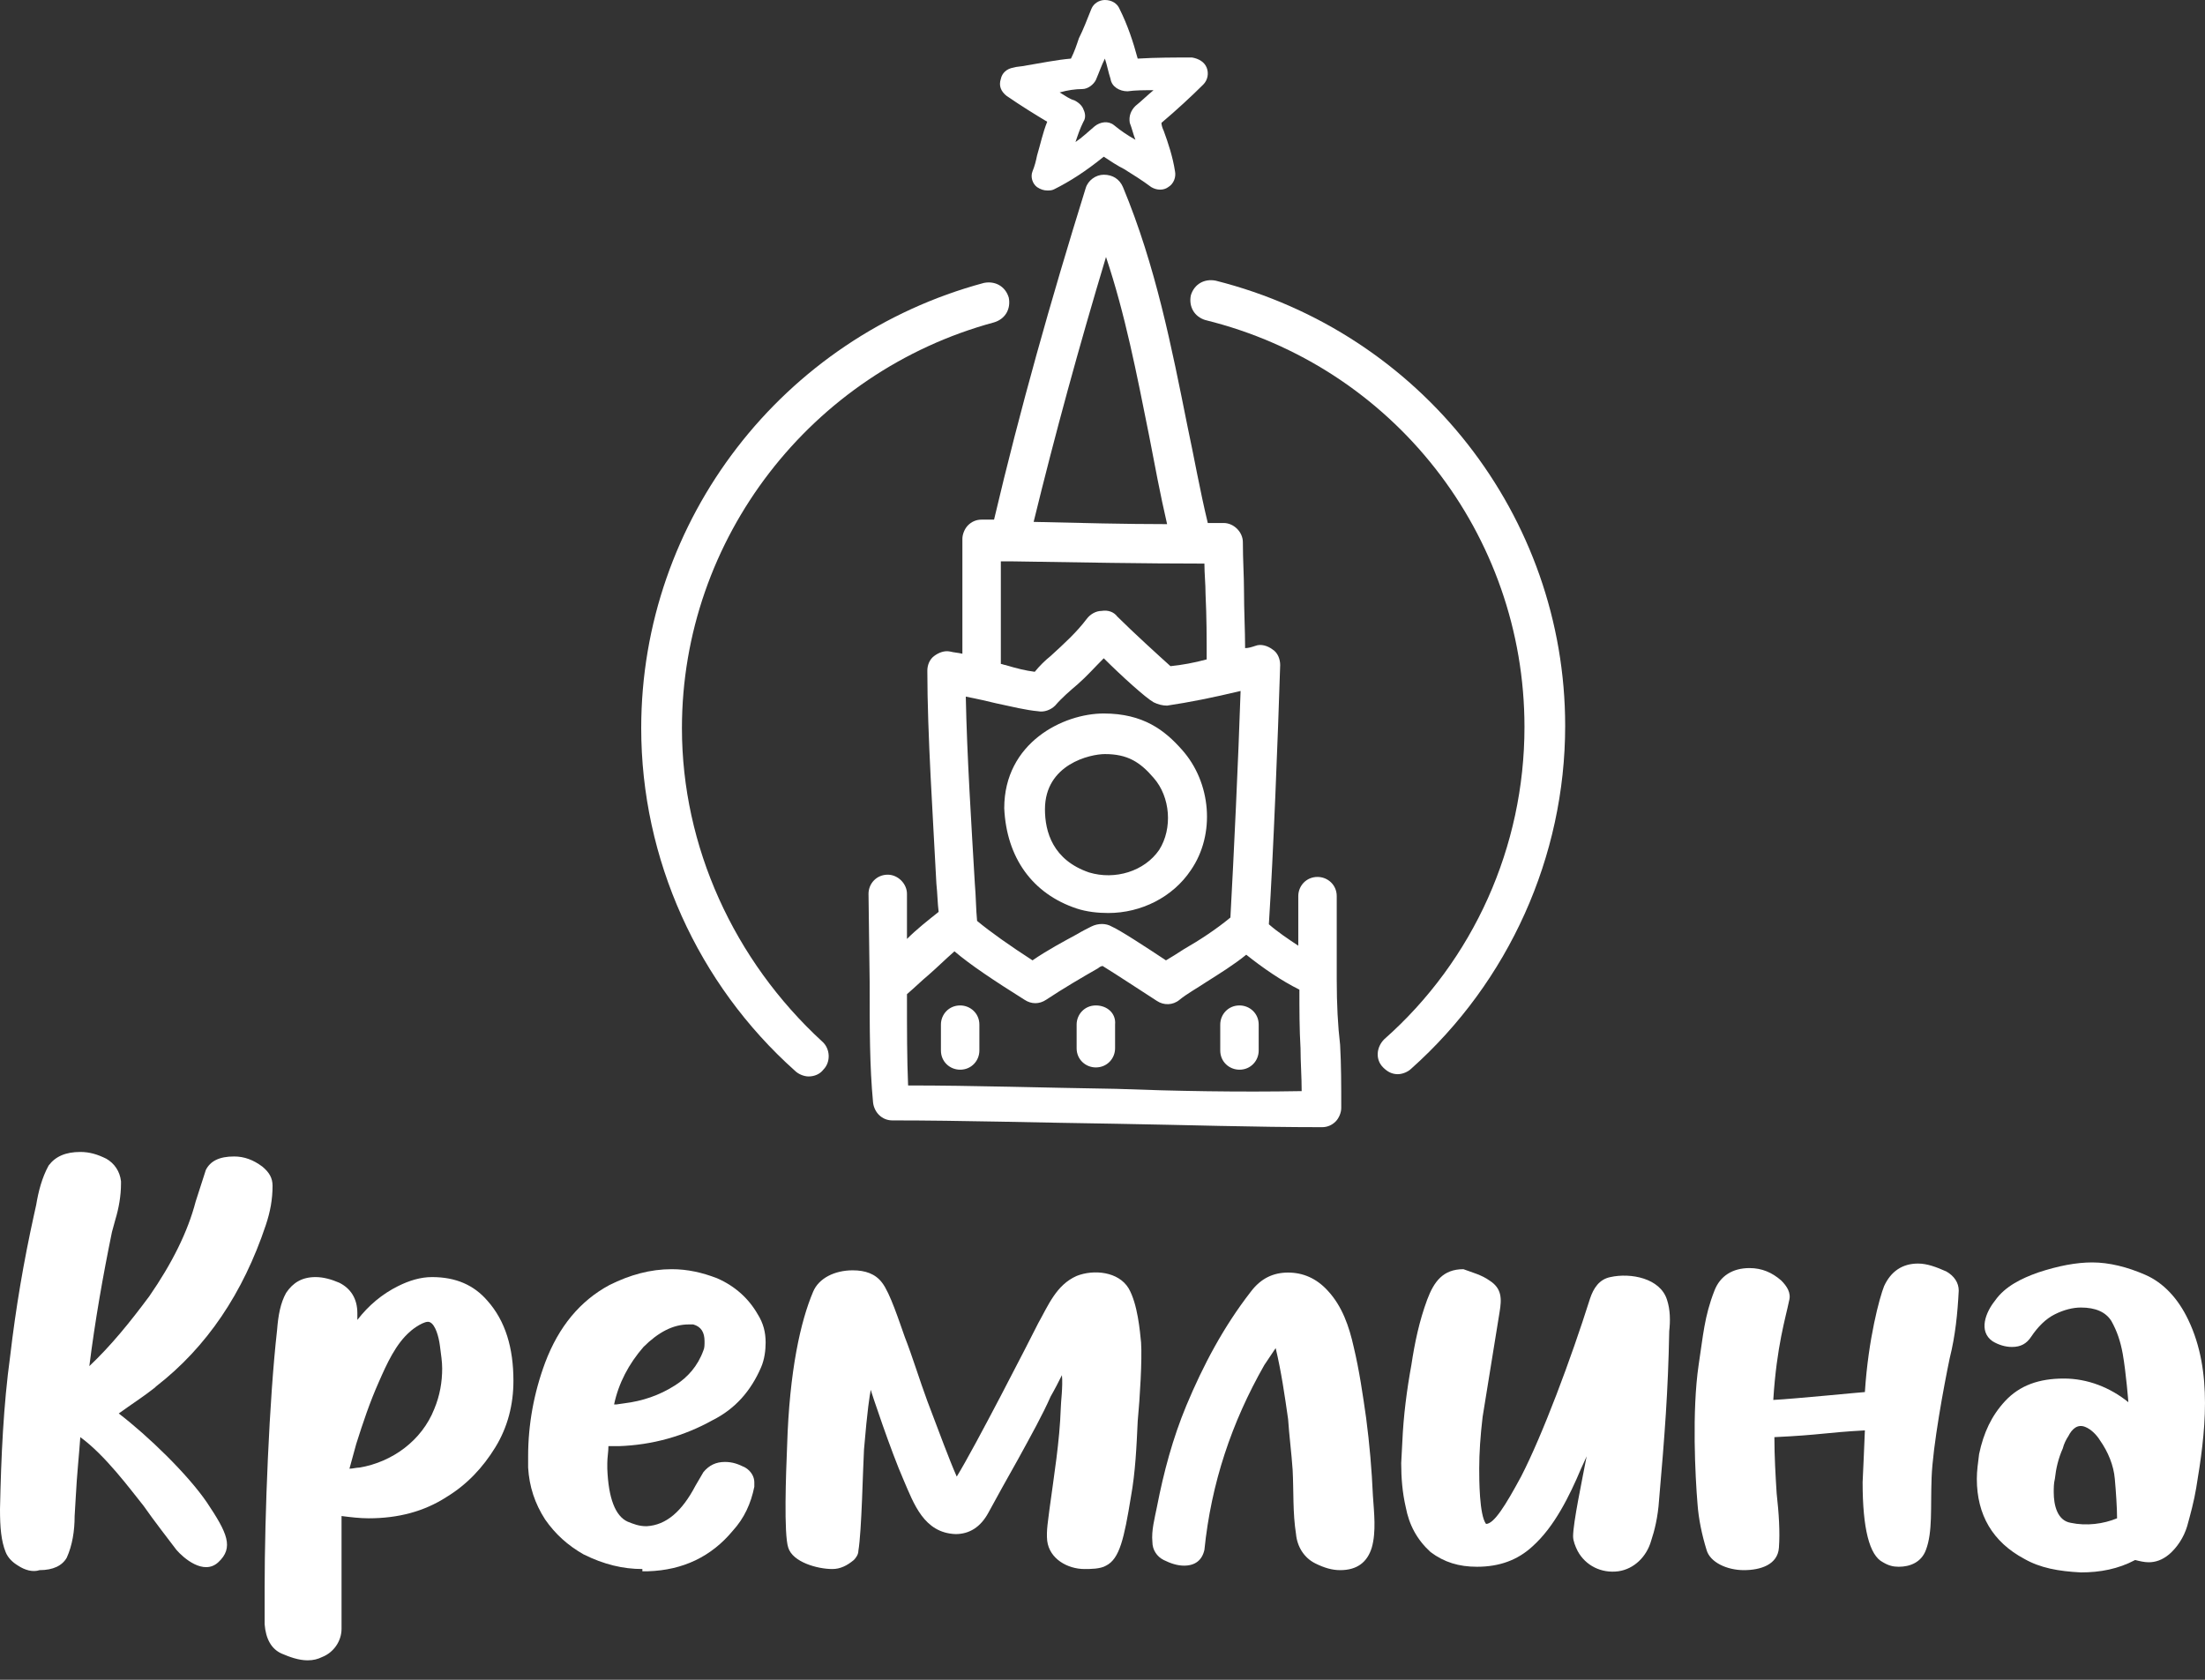 <svg width="105" height="80" viewBox="0 0 105 80" fill="none" xmlns="http://www.w3.org/2000/svg">
<rect x="0" y="0" width="105" height="80" fill="#333333" stroke="none"/>
<path d="M30.589 74.725C29.673 74.725 28.758 74.51 27.788 74.027C27.034 73.597 26.442 73.061 25.957 72.363C25.473 71.611 25.203 70.806 25.149 69.893V69.356C25.149 67.853 25.419 66.35 25.957 64.901C26.603 63.183 27.627 61.948 29.027 61.197C29.996 60.714 30.965 60.445 31.989 60.445C32.743 60.445 33.443 60.606 34.143 60.875C35.005 61.251 35.651 61.841 36.082 62.593C36.351 63.022 36.459 63.452 36.459 63.935C36.459 64.31 36.405 64.74 36.243 65.116C35.758 66.243 35.005 67.102 33.928 67.639C32.581 68.39 31.073 68.82 29.458 68.873H28.973C28.973 69.142 28.919 69.41 28.919 69.678V69.947C28.973 71.343 29.296 72.202 29.889 72.47C30.158 72.577 30.427 72.685 30.75 72.685H30.804C31.72 72.631 32.473 71.987 33.12 70.752L33.497 70.108C33.766 69.786 34.089 69.625 34.52 69.625C34.897 69.625 35.166 69.732 35.489 69.893C35.758 70.054 35.92 70.323 35.92 70.591V70.806C35.758 71.611 35.435 72.309 34.897 72.899C33.874 74.134 32.527 74.778 30.858 74.832H30.589V74.725ZM29.35 66.887L29.727 66.833C30.589 66.726 31.396 66.458 32.15 65.975C32.743 65.599 33.227 65.062 33.497 64.31C33.55 64.203 33.55 64.042 33.55 63.881C33.55 63.452 33.389 63.183 33.012 63.076C32.958 63.076 32.85 63.076 32.797 63.076C32.043 63.076 31.343 63.452 30.642 64.149C29.942 64.955 29.458 65.867 29.242 66.887H29.35Z" fill="white"/>
<path d="M96.397 74.242C94.889 73.436 94.135 72.148 94.135 70.43C94.135 70.054 94.189 69.679 94.243 69.249C94.458 68.229 94.835 67.424 95.481 66.726C96.181 65.975 97.097 65.653 98.281 65.653C99.412 65.653 100.489 66.082 101.351 66.78C101.351 66.78 101.243 65.384 101.082 64.472C100.974 63.881 100.813 63.398 100.543 62.915C100.274 62.485 99.789 62.271 99.089 62.271C98.712 62.271 98.281 62.378 97.851 62.593C97.42 62.807 97.043 63.183 96.72 63.666C96.504 63.988 96.235 64.149 95.804 64.149C95.481 64.149 95.158 64.042 94.889 63.881C94.189 63.398 94.566 62.485 94.996 61.949C95.481 61.251 96.289 60.875 97.043 60.606C98.012 60.284 98.874 60.123 99.628 60.123C100.436 60.123 101.297 60.338 102.159 60.714C103.021 61.09 103.721 61.841 104.205 62.861C105.39 65.33 105.013 68.283 104.582 70.86C104.475 71.504 104.313 72.094 104.151 72.685C103.99 73.222 103.667 73.705 103.29 74.027C102.967 74.295 102.644 74.403 102.32 74.403C102.105 74.403 101.89 74.349 101.674 74.295C100.866 74.725 100.005 74.886 99.089 74.886C98.012 74.832 97.15 74.671 96.397 74.242ZM100.813 72.309C100.813 71.826 100.759 71.021 100.705 70.43C100.651 69.786 100.382 69.142 100.005 68.605C99.843 68.337 99.574 68.068 99.305 67.961C98.928 67.8 98.658 68.068 98.497 68.39C98.389 68.551 98.281 68.766 98.228 68.981C98.012 69.464 97.904 69.947 97.851 70.43C97.797 70.645 97.797 70.86 97.797 71.074C97.797 71.665 97.958 72.416 98.605 72.524C99.359 72.685 100.166 72.577 100.813 72.309Z" fill="white"/>
<path d="M14.648 79.073C14.217 79.073 13.786 78.912 13.409 78.751C12.925 78.536 12.655 78.053 12.602 77.355C12.602 76.764 12.602 76.174 12.602 75.584C12.602 72.201 12.817 66.672 13.194 63.344C13.248 62.646 13.355 62.056 13.625 61.573C13.948 61.09 14.379 60.821 15.025 60.821C15.402 60.821 15.779 60.928 16.156 61.09C16.694 61.358 17.017 61.841 17.017 62.539V62.861C17.556 62.163 18.202 61.626 18.956 61.251C19.495 60.982 20.033 60.821 20.572 60.821C21.703 60.821 22.564 61.197 23.211 61.948C24.072 62.915 24.449 64.203 24.449 65.76C24.449 66.887 24.18 67.961 23.588 68.927C22.995 69.893 22.241 70.698 21.272 71.289C20.195 71.987 18.956 72.309 17.556 72.309C17.125 72.309 16.694 72.255 16.264 72.201V75.959V77.57C16.264 78.16 15.887 78.697 15.348 78.912C15.133 79.019 14.917 79.073 14.648 79.073ZM17.125 69.893C18.687 69.625 20.087 68.605 20.68 67.102C20.949 66.458 21.056 65.813 21.056 65.169C21.056 64.847 21.003 64.525 20.949 64.096C20.895 63.666 20.733 63.076 20.464 62.968C20.249 62.861 19.656 63.29 19.549 63.398C18.849 63.988 18.418 64.954 18.041 65.813C17.61 66.78 17.287 67.746 16.964 68.766C16.856 69.142 16.748 69.571 16.64 69.947C16.802 69.947 16.964 69.893 17.125 69.893Z" fill="white"/>
<path d="M63.223 61.465C63.923 62.217 64.246 63.183 64.462 64.149C64.731 65.277 64.893 66.404 65.054 67.531C65.216 68.766 65.323 70.001 65.377 71.235C65.431 72.04 65.539 72.953 65.323 73.705C65.108 74.403 64.623 74.778 63.816 74.778C63.439 74.778 63.062 74.671 62.631 74.456C62.092 74.188 61.769 73.651 61.715 73.06C61.554 72.04 61.608 71.02 61.554 70.001C61.5 69.195 61.392 68.39 61.338 67.585C61.177 66.458 61.015 65.33 60.746 64.203L60.207 65.008C58.646 67.746 57.676 70.645 57.353 73.812C57.245 74.295 56.922 74.564 56.384 74.564C56.061 74.564 55.738 74.456 55.414 74.295C55.091 74.134 54.876 73.812 54.876 73.436C54.822 72.899 54.984 72.309 55.091 71.772C55.414 70.108 55.845 68.498 56.492 66.941C57.299 65.008 58.269 63.183 59.561 61.519C60.046 60.875 60.638 60.606 61.338 60.606C62.038 60.606 62.685 60.875 63.223 61.465Z" fill="white"/>
<path d="M83.041 74.778C82.234 74.778 81.426 74.403 81.264 73.812C81.049 73.114 80.887 72.363 80.833 71.611C80.726 70.323 80.564 67.209 80.887 65.008C81.103 63.612 81.156 62.7 81.641 61.465C81.91 60.767 82.503 60.392 83.311 60.392C83.903 60.392 84.388 60.606 84.819 60.982C85.088 61.251 85.303 61.573 85.195 61.948C85.034 62.754 84.603 64.096 84.442 66.672C85.465 66.619 88.696 66.297 88.804 66.297C88.965 63.773 89.504 61.787 89.719 61.251C90.042 60.553 90.581 60.177 91.335 60.177C91.766 60.177 92.196 60.338 92.681 60.553C93.058 60.767 93.273 61.09 93.273 61.465C93.219 62.539 93.112 63.612 92.843 64.686C92.573 65.975 92.035 68.873 91.981 70.376C91.927 71.826 92.035 72.953 91.712 73.812C91.496 74.403 90.958 74.617 90.419 74.617C90.15 74.617 89.934 74.564 89.665 74.403C89.019 74.08 88.696 72.792 88.696 70.591L88.75 69.41L88.804 68.122C86.865 68.229 86.757 68.337 84.495 68.444C84.495 69.356 84.549 70.269 84.603 71.128C84.711 72.094 84.765 72.953 84.711 73.705C84.657 74.51 83.849 74.778 83.041 74.778Z" fill="white"/>
<path d="M70.924 60.982C71.517 61.358 71.517 61.841 71.409 62.485C71.14 64.149 70.87 65.814 70.601 67.478C70.493 68.39 70.439 69.195 70.439 69.947C70.439 70.43 70.439 72.148 70.763 72.577C71.14 72.577 71.678 71.718 72.432 70.323C73.455 68.337 74.802 64.74 75.717 61.841C75.879 61.358 76.148 60.928 76.686 60.821C77.656 60.606 79.056 60.875 79.379 61.895C79.541 62.378 79.541 62.915 79.487 63.398C79.433 66.297 79.271 68.337 79.002 71.45C78.948 72.255 78.787 72.899 78.625 73.383C78.41 74.134 77.817 74.725 77.063 74.832C76.256 74.939 75.502 74.564 75.125 73.866C75.017 73.651 74.909 73.383 74.909 73.168C74.909 72.524 75.34 70.484 75.555 69.356C75.555 69.356 75.34 69.84 75.286 69.947C75.017 70.591 74.694 71.289 74.317 71.933C73.94 72.577 73.509 73.168 72.971 73.651C72.27 74.295 71.409 74.617 70.332 74.617C69.47 74.617 68.77 74.403 68.124 73.919C67.478 73.329 67.101 72.631 66.939 71.772C66.778 71.074 66.724 70.376 66.724 69.678L66.778 68.659C66.831 67.424 66.993 66.189 67.208 65.008C67.37 63.935 67.585 62.915 67.962 61.895C68.285 61.036 68.716 60.445 69.686 60.445C70.116 60.606 70.547 60.714 70.924 60.982Z" fill="white"/>
<path d="M0.862 74.564C0.592 74.403 0.377 74.188 0.269 73.919C0.054 73.383 0 72.738 0 71.879C0.054 69.356 0.162 66.941 0.485 64.579C0.754 62.27 1.131 60.069 1.616 57.869L1.723 57.386C1.831 56.741 1.993 56.097 2.316 55.507C2.639 55.077 3.123 54.862 3.824 54.862C4.254 54.862 4.631 54.97 5.062 55.184C5.439 55.399 5.708 55.775 5.762 56.258V56.365C5.762 56.956 5.655 57.547 5.493 58.083L5.331 58.674C4.901 60.767 4.524 62.915 4.254 65.062C5.278 64.096 6.193 62.968 7.109 61.734C8.186 60.177 8.94 58.674 9.317 57.224C9.478 56.741 9.64 56.205 9.801 55.721C10.017 55.292 10.447 55.077 11.148 55.077C11.632 55.077 12.063 55.238 12.494 55.56C12.817 55.829 12.979 56.097 12.979 56.473C12.979 57.117 12.871 57.708 12.655 58.352C11.578 61.573 9.855 64.149 7.432 66.028L7.378 66.082C6.839 66.511 6.247 66.887 5.655 67.317C7.055 68.39 8.94 70.215 9.855 71.557C10.825 73.007 11.148 73.705 10.394 74.403C9.694 75.047 8.724 74.188 8.401 73.812C8.078 73.383 7.324 72.416 6.839 71.718C6.193 70.913 5.008 69.303 3.824 68.444C3.77 69.249 3.662 70.215 3.608 71.289L3.554 72.202C3.554 72.899 3.447 73.597 3.177 74.188C2.962 74.564 2.531 74.778 1.885 74.778C1.562 74.886 1.185 74.778 0.862 74.564Z" fill="white"/>
<path d="M54.337 63.935C54.283 63.398 54.176 62.109 53.745 61.358C53.26 60.553 52.075 60.445 51.268 60.767C50.298 61.197 49.921 62.163 49.437 63.022C49.006 63.881 46.421 68.927 45.559 70.323C45.182 69.464 44.751 68.283 44.159 66.726C43.782 65.706 43.459 64.632 43.082 63.666C42.813 62.915 42.382 61.573 42.005 61.09C41.682 60.66 41.197 60.499 40.605 60.499C39.743 60.499 38.989 60.875 38.72 61.519C38.127 62.915 37.589 65.277 37.481 68.873C37.427 70.162 37.32 73.061 37.535 73.705C37.751 74.403 38.935 74.725 39.635 74.725C40.012 74.725 40.336 74.564 40.659 74.295C40.766 74.188 40.874 74.027 40.874 73.866C41.036 72.9 41.089 69.947 41.143 69.034C41.305 67.102 41.413 66.458 41.466 66.189C41.466 66.243 42.436 69.142 43.028 70.484C43.513 71.611 43.998 73.007 45.505 73.061C46.152 73.061 46.69 72.738 47.067 72.041C47.444 71.343 47.983 70.376 48.467 69.517C49.114 68.337 49.652 67.37 50.029 66.511C50.244 66.136 50.406 65.814 50.568 65.491C50.621 66.028 50.514 66.78 50.514 67.048C50.46 68.659 50.191 70.269 49.975 71.879C49.921 72.363 49.814 72.9 49.867 73.383C49.975 74.242 50.837 74.725 51.645 74.725C51.914 74.725 52.399 74.725 52.668 74.564C53.314 74.242 53.529 73.275 53.853 71.289C54.068 70.108 54.122 68.873 54.176 67.692C54.283 66.565 54.391 64.74 54.337 63.935Z" fill="white"/>
<path d="M47.929 4.563C48.629 5.046 49.329 5.476 49.867 5.798C49.652 6.334 49.544 6.871 49.383 7.408C49.329 7.676 49.275 7.891 49.167 8.16C49.06 8.428 49.167 8.75 49.383 8.911C49.544 9.018 49.706 9.072 49.867 9.072C49.975 9.072 50.083 9.072 50.191 9.018C50.944 8.643 51.698 8.16 52.56 7.462C52.883 7.676 53.206 7.891 53.529 8.052C53.96 8.321 54.391 8.589 54.822 8.911C55.091 9.072 55.414 9.072 55.63 8.911C55.899 8.75 56.007 8.428 55.953 8.16C55.845 7.462 55.63 6.818 55.414 6.227C55.36 6.12 55.307 5.959 55.307 5.851C56.007 5.261 56.761 4.563 57.299 4.026C57.514 3.811 57.568 3.489 57.461 3.221C57.353 2.952 57.084 2.791 56.761 2.738C55.953 2.738 55.037 2.738 54.176 2.791C53.96 1.986 53.691 1.181 53.314 0.429C53.206 0.161 52.937 0 52.614 0C52.345 0 52.075 0.161 51.968 0.429C51.752 0.966 51.591 1.396 51.375 1.825C51.268 2.147 51.16 2.469 50.998 2.791C50.352 2.845 49.544 3.006 48.898 3.114C48.683 3.167 48.413 3.167 48.252 3.221C47.929 3.275 47.713 3.489 47.659 3.758C47.552 4.08 47.659 4.348 47.929 4.563ZM51.537 4.241C51.806 4.241 52.075 4.026 52.183 3.811C52.345 3.436 52.452 3.114 52.614 2.791C52.722 3.114 52.776 3.436 52.883 3.758C52.937 4.133 53.314 4.348 53.691 4.348C54.068 4.295 54.499 4.295 54.93 4.295C54.606 4.563 54.337 4.831 54.068 5.046C53.852 5.261 53.745 5.529 53.799 5.851C53.906 6.12 53.96 6.388 54.068 6.657C53.691 6.442 53.368 6.227 53.045 5.959C52.776 5.744 52.398 5.798 52.129 6.012C51.806 6.281 51.537 6.549 51.214 6.764C51.321 6.442 51.429 6.12 51.591 5.798C51.698 5.637 51.698 5.422 51.591 5.207C51.537 5.046 51.375 4.885 51.16 4.778C50.944 4.724 50.729 4.563 50.46 4.402C50.837 4.295 51.214 4.241 51.537 4.241Z" fill="white"/>
<path d="M51.268 43.267C51.753 43.428 52.291 43.482 52.776 43.482C54.337 43.482 55.845 42.731 56.707 41.442C57.892 39.724 57.676 37.255 56.276 35.698C55.468 34.786 54.445 33.98 52.56 33.98C50.622 33.98 47.821 35.376 47.821 38.49C47.929 40.852 49.168 42.569 51.268 43.267ZM52.614 35.913C53.691 35.913 54.284 36.289 54.93 37.04C55.738 37.953 55.845 39.456 55.199 40.476C54.499 41.496 53.099 41.925 51.86 41.55C50.137 40.959 49.76 39.617 49.76 38.543C49.76 36.396 51.914 35.913 52.614 35.913Z" fill="white"/>
<path d="M63.654 46.649V42.677C63.654 42.14 63.223 41.764 62.738 41.764C62.2 41.764 61.823 42.194 61.823 42.677V45.039C61.338 44.717 60.853 44.395 60.422 44.019C60.638 40.637 60.853 35.108 60.961 31.672C60.961 31.404 60.853 31.082 60.584 30.921C60.368 30.76 60.045 30.652 59.776 30.76C59.615 30.813 59.453 30.867 59.291 30.867C59.291 30.008 59.238 29.095 59.238 28.129C59.238 27.431 59.184 26.68 59.184 25.821C59.184 25.338 58.753 24.908 58.268 24.908C57.999 24.908 57.784 24.908 57.514 24.908C57.137 23.352 56.868 21.795 56.545 20.292C55.791 16.534 55.037 12.669 53.475 8.911C53.314 8.535 52.991 8.321 52.56 8.321C52.183 8.321 51.806 8.589 51.698 8.965C50.029 14.333 48.575 19.486 47.336 24.747C47.121 24.747 46.959 24.747 46.744 24.747C46.474 24.747 46.259 24.855 46.097 25.016C45.936 25.177 45.828 25.445 45.828 25.66V26.895C45.828 28.344 45.828 29.74 45.828 31.135C45.613 31.082 45.451 31.082 45.236 31.028C44.967 30.974 44.697 31.082 44.482 31.243C44.267 31.404 44.159 31.672 44.159 31.941C44.159 34.947 44.428 38.919 44.59 42.086C44.643 42.569 44.643 42.999 44.697 43.428C44.159 43.858 43.674 44.234 43.189 44.717V42.569C43.189 42.086 42.759 41.657 42.274 41.657C41.735 41.657 41.358 42.086 41.358 42.569L41.412 46.757C41.412 49.065 41.412 50.783 41.574 52.501C41.628 52.984 42.005 53.359 42.489 53.359C45.828 53.359 49.436 53.467 53.206 53.52C56.437 53.574 59.722 53.682 62.953 53.682C63.223 53.682 63.438 53.574 63.6 53.413C63.761 53.252 63.869 52.984 63.869 52.769C63.869 51.695 63.869 50.729 63.815 49.763C63.707 48.85 63.654 47.83 63.654 46.649ZM46.528 43.858C46.474 43.321 46.474 42.677 46.421 42.086C46.259 39.295 46.044 35.967 45.99 33.175C46.528 33.283 47.013 33.39 47.444 33.497C48.198 33.658 48.844 33.819 49.436 33.873C49.706 33.927 50.029 33.819 50.244 33.605C50.567 33.229 50.944 32.907 51.321 32.585C51.752 32.209 52.129 31.779 52.56 31.35C53.422 32.209 54.552 33.229 54.929 33.444C55.145 33.551 55.36 33.605 55.576 33.605C56.653 33.444 57.73 33.229 59.076 32.907C58.968 36.181 58.753 40.744 58.591 43.697C57.945 44.234 57.137 44.77 56.383 45.2C56.06 45.415 55.791 45.576 55.522 45.737C54.552 45.093 53.314 44.287 52.937 44.126C52.667 43.965 52.291 43.965 51.967 44.126C51.752 44.234 51.537 44.341 51.267 44.502C50.675 44.824 49.867 45.254 49.167 45.737C48.09 45.039 47.175 44.395 46.528 43.858ZM52.667 12.239C53.583 14.977 54.122 17.769 54.714 20.721C54.983 22.117 55.252 23.566 55.576 24.962C53.583 24.962 51.483 24.908 49.221 24.855C50.244 20.667 51.375 16.534 52.667 12.239ZM47.659 27.002V26.733C47.767 26.733 47.928 26.733 48.036 26.733C48.036 26.733 48.036 26.733 48.09 26.733C51.537 26.787 54.445 26.841 57.353 26.841C57.353 27.324 57.407 27.807 57.407 28.29C57.461 29.418 57.461 30.384 57.461 31.404C56.868 31.565 56.276 31.672 55.737 31.726C55.199 31.243 53.96 30.115 53.206 29.364C53.044 29.149 52.775 29.042 52.452 29.095C52.183 29.095 51.914 29.256 51.752 29.471C51.267 30.115 50.675 30.652 50.029 31.243C49.76 31.457 49.49 31.726 49.275 31.994C48.844 31.941 48.413 31.833 47.875 31.672C47.821 31.672 47.713 31.619 47.659 31.619C47.659 30.115 47.659 28.612 47.659 27.002ZM53.152 51.856C49.652 51.803 46.367 51.695 43.243 51.695C43.189 50.407 43.189 49.119 43.189 47.347C43.566 47.025 43.889 46.703 44.213 46.435C44.643 46.059 45.02 45.683 45.451 45.307C46.205 45.951 47.336 46.703 48.79 47.616C49.113 47.83 49.49 47.83 49.813 47.616C50.621 47.079 51.537 46.542 52.291 46.112C52.344 46.059 52.452 46.005 52.506 46.005C53.206 46.435 54.337 47.186 55.091 47.669C55.414 47.884 55.845 47.884 56.168 47.616C56.491 47.347 56.976 47.079 57.461 46.757C58.053 46.381 58.753 45.951 59.345 45.468C60.153 46.112 61.015 46.703 61.876 47.132C61.876 48.099 61.876 49.011 61.93 49.924C61.93 50.568 61.984 51.266 61.984 51.964C58.968 52.017 56.006 51.964 53.152 51.856Z" fill="white"/>
<path d="M52.183 47.884C51.645 47.884 51.268 48.313 51.268 48.797V49.924C51.268 50.461 51.698 50.836 52.183 50.836C52.722 50.836 53.099 50.407 53.099 49.924V48.797C53.152 48.26 52.722 47.884 52.183 47.884Z" fill="white"/>
<path d="M59.023 47.884C58.484 47.884 58.107 48.313 58.107 48.797V50.031C58.107 50.568 58.538 50.944 59.023 50.944C59.562 50.944 59.938 50.514 59.938 50.031V48.797C59.938 48.26 59.508 47.884 59.023 47.884Z" fill="white"/>
<path d="M45.721 47.884C45.183 47.884 44.806 48.313 44.806 48.797V50.031C44.806 50.568 45.236 50.944 45.721 50.944C46.26 50.944 46.637 50.514 46.637 50.031V48.797C46.637 48.26 46.206 47.884 45.721 47.884Z" fill="white"/>
<path d="M32.473 34.678C32.473 25.66 38.612 17.715 47.336 15.353C47.875 15.192 48.144 14.709 48.036 14.172C47.875 13.635 47.39 13.367 46.852 13.474C37.266 16.051 30.534 24.747 30.534 34.678C30.534 40.905 33.227 46.864 37.858 50.998C38.02 51.159 38.289 51.266 38.504 51.266C38.774 51.266 39.043 51.159 39.205 50.944C39.581 50.568 39.528 49.924 39.151 49.602C34.95 45.737 32.473 40.315 32.473 34.678Z" fill="white"/>
<path d="M57.892 13.367C57.353 13.259 56.869 13.528 56.707 14.065C56.599 14.601 56.869 15.085 57.407 15.246C66.347 17.447 72.594 25.445 72.594 34.625C72.594 40.315 70.17 45.737 65.916 49.494C65.539 49.87 65.485 50.461 65.862 50.836C66.077 51.051 66.293 51.158 66.562 51.158C66.778 51.158 67.047 51.051 67.208 50.89C71.84 46.757 74.532 40.798 74.532 34.571C74.532 24.586 67.693 15.836 57.892 13.367Z" fill="white"/>
</svg>
